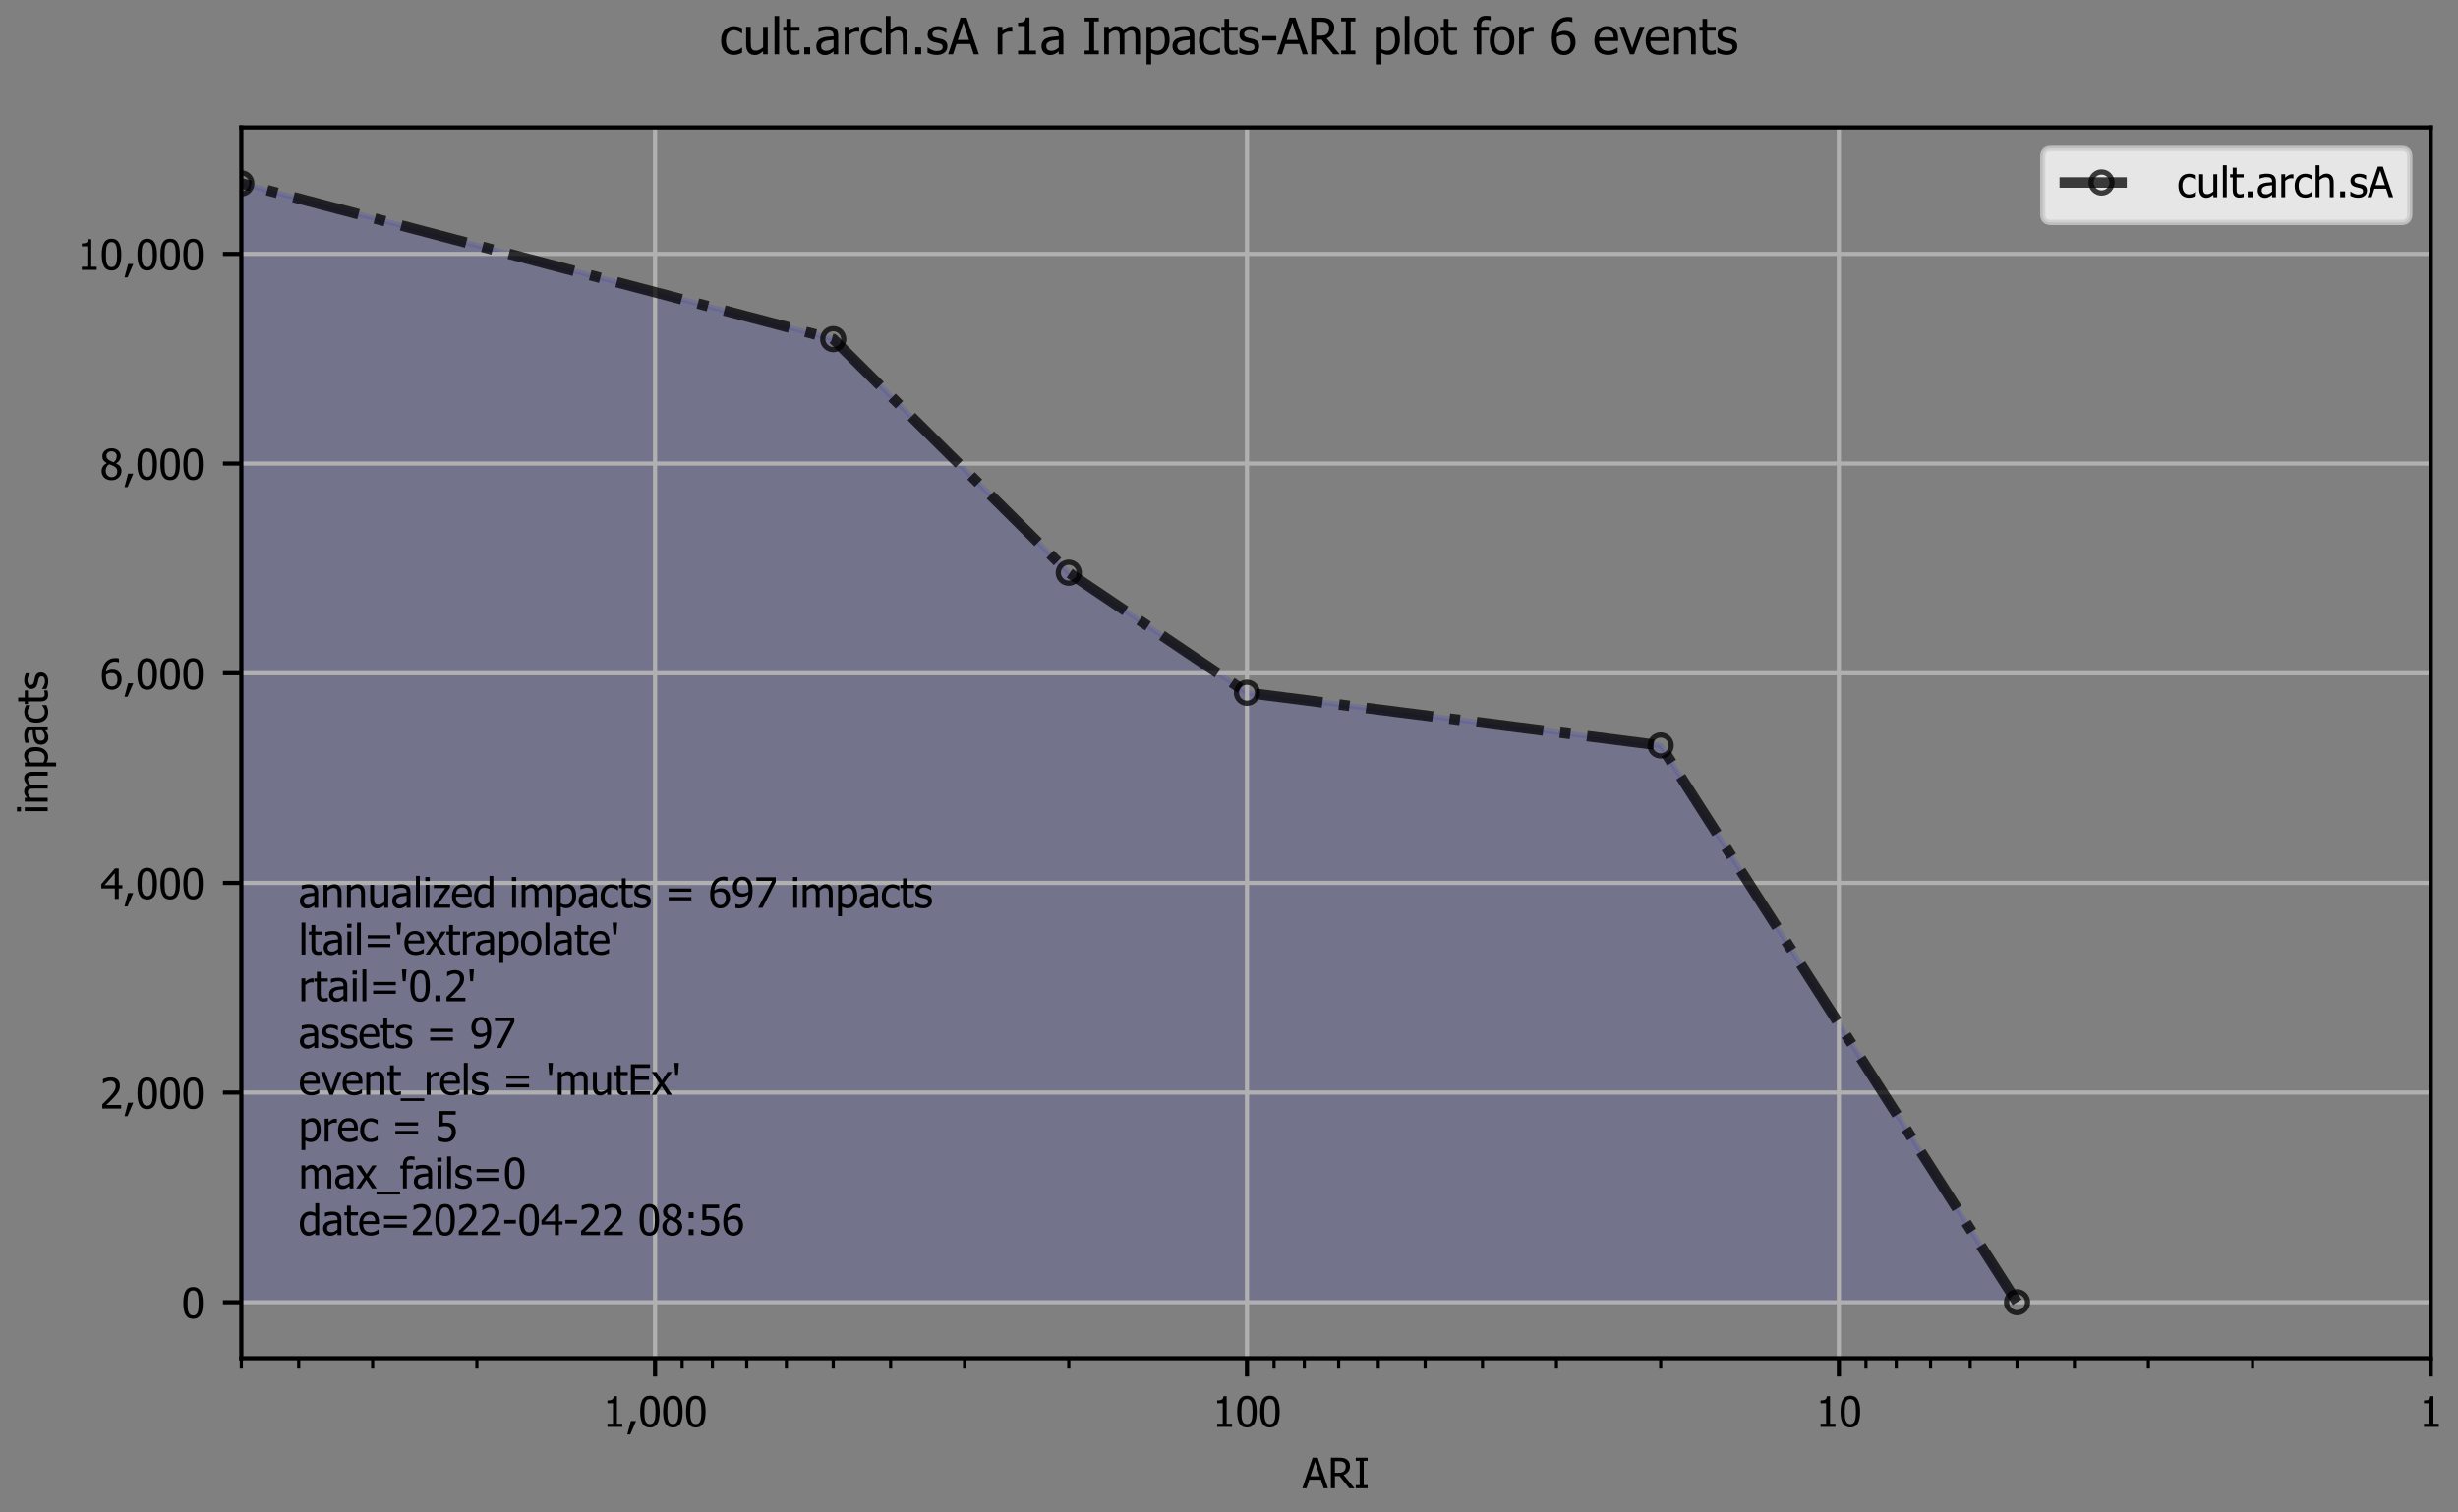 <?xml version="1.0" encoding="utf-8" standalone="no"?>
<!DOCTYPE svg PUBLIC "-//W3C//DTD SVG 1.1//EN"
  "http://www.w3.org/Graphics/SVG/1.1/DTD/svg11.dtd">
<!-- Created with matplotlib (https://matplotlib.org/) -->
<svg height="288pt" version="1.1" viewBox="0 0 468 288" width="468pt" xmlns="http://www.w3.org/2000/svg" xmlns:xlink="http://www.w3.org/1999/xlink">
 <rect x="0" y="0" width="468" height="288" fill="#808080" stroke="none"/>
 <defs>
  <style type="text/css">*{stroke-linecap:butt;stroke-linejoin:round;}</style>
 </defs>
 <g id="figure_1">
  <g id="patch_1">
   <path d="M 0 288 
L 468 288 
L 468 0 
L 0 0 
z
" style="fill:none;"/>
  </g>
  <g id="axes_1">
   <g id="patch_2">
    <path d="M 45.949 258.622 
L 462.816 258.622 
L 462.816 24.274 
L 45.949 24.274 
z
" style="fill:none;"/>
   </g>
   <g id="PolyCollection_1">
    <defs>
     <path d="M 384.043 -40.03 
L 384.043 -40.03 
L 316.192 -146.045 
L 237.42 -156.084 
L 203.494 -178.944 
L 158.647 -223.422 
L 45.949 -253.074 
L 45.949 -40.03 
L 45.949 -40.03 
L 158.647 -40.03 
L 203.494 -40.03 
L 237.42 -40.03 
L 316.192 -40.03 
L 384.043 -40.03 
z
" id="m32f7c884b6" style="stroke:#0000ff;stroke-opacity:0.1;"/>
    </defs>
    <g clip-path="url(#p273673c6bf)">
     <use style="fill:#0000ff;fill-opacity:0.1;stroke:#0000ff;stroke-opacity:0.1;" x="0" xlink:href="#m32f7c884b6" y="288"/>
    </g>
   </g>
   <g id="matplotlib.axis_1">
    <g id="xtick_1">
     <g id="line2d_1">
      <path clip-path="url(#p273673c6bf)" d="M 462.816 258.622 
L 462.816 24.274 
" style="fill:none;stroke:#b0b0b0;stroke-linecap:square;stroke-width:0.8;"/>
     </g>
     <g id="line2d_2">
      <defs>
       <path d="M 0 0 
L 0 3.5 
" id="m5a59bc2b51" style="stroke:#000000;stroke-width:0.8;"/>
      </defs>
      <g>
       <use style="stroke:#000000;stroke-width:0.8;" x="462.816" xlink:href="#m5a59bc2b51" y="258.622"/>
      </g>
     </g>
     <g id="text_1">
      <!-- 1 -->
      <g transform="translate(460.632 271.701)scale(0.08 -0.08)">
       <defs>
        <path d="M 46.484 0 
L 11.031 0 
L 11.031 7.422 
L 24.219 7.422 
L 24.219 56.156 
L 11.031 56.156 
L 11.031 62.797 
Q 18.5 62.797 22.047 64.922 
Q 25.594 67.047 26.031 72.953 
L 33.594 72.953 
L 33.594 7.422 
L 46.484 7.422 
z
" id="Tahoma-49"/>
       </defs>
       <use xlink:href="#Tahoma-49"/>
      </g>
     </g>
    </g>
    <g id="xtick_2">
     <g id="line2d_3">
      <path clip-path="url(#p273673c6bf)" d="M 350.118 258.622 
L 350.118 24.274 
" style="fill:none;stroke:#b0b0b0;stroke-linecap:square;stroke-width:0.8;"/>
     </g>
     <g id="line2d_4">
      <g>
       <use style="stroke:#000000;stroke-width:0.8;" x="350.118" xlink:href="#m5a59bc2b51" y="258.622"/>
      </g>
     </g>
     <g id="text_2">
      <!-- 10 -->
      <g transform="translate(345.75 271.701)scale(0.08 -0.08)">
       <defs>
        <path d="M 50.531 36.375 
Q 50.531 16.797 44.844 7.641 
Q 39.156 -1.516 27.297 -1.516 
Q 15.281 -1.516 9.656 7.812 
Q 4.047 17.141 4.047 36.281 
Q 4.047 55.953 9.734 65.062 
Q 15.438 74.172 27.297 74.172 
Q 39.312 74.172 44.922 64.75 
Q 50.531 55.328 50.531 36.375 
z
M 38.031 14.203 
Q 39.453 17.828 40.031 23.344 
Q 40.625 28.859 40.625 36.375 
Q 40.625 43.844 40.031 49.359 
Q 39.453 54.891 37.984 58.547 
Q 36.531 62.25 33.953 64.172 
Q 31.391 66.109 27.297 66.109 
Q 23.25 66.109 20.625 64.172 
Q 18.016 62.25 16.5 58.453 
Q 15.047 54.734 14.5 49.062 
Q 13.969 43.406 13.969 36.281 
Q 13.969 28.656 14.422 23.531 
Q 14.891 18.406 16.453 14.359 
Q 17.875 10.594 20.484 8.562 
Q 23.094 6.547 27.297 6.547 
Q 31.344 6.547 33.953 8.469 
Q 36.578 10.406 38.031 14.203 
z
" id="Tahoma-48"/>
       </defs>
       <use xlink:href="#Tahoma-49"/>
       <use x="54.59" xlink:href="#Tahoma-48"/>
      </g>
     </g>
    </g>
    <g id="xtick_3">
     <g id="line2d_5">
      <path clip-path="url(#p273673c6bf)" d="M 237.42 258.622 
L 237.42 24.274 
" style="fill:none;stroke:#b0b0b0;stroke-linecap:square;stroke-width:0.8;"/>
     </g>
     <g id="line2d_6">
      <g>
       <use style="stroke:#000000;stroke-width:0.8;" x="237.42" xlink:href="#m5a59bc2b51" y="258.622"/>
      </g>
     </g>
     <g id="text_3">
      <!-- 100 -->
      <g transform="translate(230.868 271.701)scale(0.08 -0.08)">
       <use xlink:href="#Tahoma-49"/>
       <use x="54.59" xlink:href="#Tahoma-48"/>
       <use x="109.18" xlink:href="#Tahoma-48"/>
      </g>
     </g>
    </g>
    <g id="xtick_4">
     <g id="line2d_7">
      <path clip-path="url(#p273673c6bf)" d="M 124.722 258.622 
L 124.722 24.274 
" style="fill:none;stroke:#b0b0b0;stroke-linecap:square;stroke-width:0.8;"/>
     </g>
     <g id="line2d_8">
      <g>
       <use style="stroke:#000000;stroke-width:0.8;" x="124.722" xlink:href="#m5a59bc2b51" y="258.622"/>
      </g>
     </g>
     <g id="text_4">
      <!-- 1,000 -->
      <g transform="translate(114.775 271.701)scale(0.08 -0.08)">
       <defs>
        <path d="M 24.422 13.922 
L 10.75 -18.062 
L 3.609 -18.062 
L 12.203 13.922 
z
" id="Tahoma-44"/>
       </defs>
       <use xlink:href="#Tahoma-49"/>
       <use x="54.59" xlink:href="#Tahoma-44"/>
       <use x="84.863" xlink:href="#Tahoma-48"/>
       <use x="139.453" xlink:href="#Tahoma-48"/>
       <use x="194.043" xlink:href="#Tahoma-48"/>
      </g>
     </g>
    </g>
    <g id="xtick_5">
     <g id="line2d_9">
      <defs>
       <path d="M 0 0 
L 0 2 
" id="mf636634e1e" style="stroke:#000000;stroke-width:0.6;"/>
      </defs>
      <g>
       <use style="stroke:#000000;stroke-width:0.6;" x="428.89" xlink:href="#mf636634e1e" y="258.622"/>
      </g>
     </g>
    </g>
    <g id="xtick_6">
     <g id="line2d_10">
      <g>
       <use style="stroke:#000000;stroke-width:0.6;" x="409.045" xlink:href="#mf636634e1e" y="258.622"/>
      </g>
     </g>
    </g>
    <g id="xtick_7">
     <g id="line2d_11">
      <g>
       <use style="stroke:#000000;stroke-width:0.6;" x="394.965" xlink:href="#mf636634e1e" y="258.622"/>
      </g>
     </g>
    </g>
    <g id="xtick_8">
     <g id="line2d_12">
      <g>
       <use style="stroke:#000000;stroke-width:0.6;" x="384.043" xlink:href="#mf636634e1e" y="258.622"/>
      </g>
     </g>
    </g>
    <g id="xtick_9">
     <g id="line2d_13">
      <g>
       <use style="stroke:#000000;stroke-width:0.6;" x="375.12" xlink:href="#mf636634e1e" y="258.622"/>
      </g>
     </g>
    </g>
    <g id="xtick_10">
     <g id="line2d_14">
      <g>
       <use style="stroke:#000000;stroke-width:0.6;" x="367.575" xlink:href="#mf636634e1e" y="258.622"/>
      </g>
     </g>
    </g>
    <g id="xtick_11">
     <g id="line2d_15">
      <g>
       <use style="stroke:#000000;stroke-width:0.6;" x="361.039" xlink:href="#mf636634e1e" y="258.622"/>
      </g>
     </g>
    </g>
    <g id="xtick_12">
     <g id="line2d_16">
      <g>
       <use style="stroke:#000000;stroke-width:0.6;" x="355.275" xlink:href="#mf636634e1e" y="258.622"/>
      </g>
     </g>
    </g>
    <g id="xtick_13">
     <g id="line2d_17">
      <g>
       <use style="stroke:#000000;stroke-width:0.6;" x="316.192" xlink:href="#mf636634e1e" y="258.622"/>
      </g>
     </g>
    </g>
    <g id="xtick_14">
     <g id="line2d_18">
      <g>
       <use style="stroke:#000000;stroke-width:0.6;" x="296.347" xlink:href="#mf636634e1e" y="258.622"/>
      </g>
     </g>
    </g>
    <g id="xtick_15">
     <g id="line2d_19">
      <g>
       <use style="stroke:#000000;stroke-width:0.6;" x="282.267" xlink:href="#mf636634e1e" y="258.622"/>
      </g>
     </g>
    </g>
    <g id="xtick_16">
     <g id="line2d_20">
      <g>
       <use style="stroke:#000000;stroke-width:0.6;" x="271.345" xlink:href="#mf636634e1e" y="258.622"/>
      </g>
     </g>
    </g>
    <g id="xtick_17">
     <g id="line2d_21">
      <g>
       <use style="stroke:#000000;stroke-width:0.6;" x="262.422" xlink:href="#mf636634e1e" y="258.622"/>
      </g>
     </g>
    </g>
    <g id="xtick_18">
     <g id="line2d_22">
      <g>
       <use style="stroke:#000000;stroke-width:0.6;" x="254.877" xlink:href="#mf636634e1e" y="258.622"/>
      </g>
     </g>
    </g>
    <g id="xtick_19">
     <g id="line2d_23">
      <g>
       <use style="stroke:#000000;stroke-width:0.6;" x="248.341" xlink:href="#mf636634e1e" y="258.622"/>
      </g>
     </g>
    </g>
    <g id="xtick_20">
     <g id="line2d_24">
      <g>
       <use style="stroke:#000000;stroke-width:0.6;" x="242.577" xlink:href="#mf636634e1e" y="258.622"/>
      </g>
     </g>
    </g>
    <g id="xtick_21">
     <g id="line2d_25">
      <g>
       <use style="stroke:#000000;stroke-width:0.6;" x="203.494" xlink:href="#mf636634e1e" y="258.622"/>
      </g>
     </g>
    </g>
    <g id="xtick_22">
     <g id="line2d_26">
      <g>
       <use style="stroke:#000000;stroke-width:0.6;" x="183.649" xlink:href="#mf636634e1e" y="258.622"/>
      </g>
     </g>
    </g>
    <g id="xtick_23">
     <g id="line2d_27">
      <g>
       <use style="stroke:#000000;stroke-width:0.6;" x="169.569" xlink:href="#mf636634e1e" y="258.622"/>
      </g>
     </g>
    </g>
    <g id="xtick_24">
     <g id="line2d_28">
      <g>
       <use style="stroke:#000000;stroke-width:0.6;" x="158.647" xlink:href="#mf636634e1e" y="258.622"/>
      </g>
     </g>
    </g>
    <g id="xtick_25">
     <g id="line2d_29">
      <g>
       <use style="stroke:#000000;stroke-width:0.6;" x="149.724" xlink:href="#mf636634e1e" y="258.622"/>
      </g>
     </g>
    </g>
    <g id="xtick_26">
     <g id="line2d_30">
      <g>
       <use style="stroke:#000000;stroke-width:0.6;" x="142.179" xlink:href="#mf636634e1e" y="258.622"/>
      </g>
     </g>
    </g>
    <g id="xtick_27">
     <g id="line2d_31">
      <g>
       <use style="stroke:#000000;stroke-width:0.6;" x="135.643" xlink:href="#mf636634e1e" y="258.622"/>
      </g>
     </g>
    </g>
    <g id="xtick_28">
     <g id="line2d_32">
      <g>
       <use style="stroke:#000000;stroke-width:0.6;" x="129.878" xlink:href="#mf636634e1e" y="258.622"/>
      </g>
     </g>
    </g>
    <g id="xtick_29">
     <g id="line2d_33">
      <g>
       <use style="stroke:#000000;stroke-width:0.6;" x="90.796" xlink:href="#mf636634e1e" y="258.622"/>
      </g>
     </g>
    </g>
    <g id="xtick_30">
     <g id="line2d_34">
      <g>
       <use style="stroke:#000000;stroke-width:0.6;" x="70.951" xlink:href="#mf636634e1e" y="258.622"/>
      </g>
     </g>
    </g>
    <g id="xtick_31">
     <g id="line2d_35">
      <g>
       <use style="stroke:#000000;stroke-width:0.6;" x="56.871" xlink:href="#mf636634e1e" y="258.622"/>
      </g>
     </g>
    </g>
    <g id="xtick_32">
     <g id="line2d_36">
      <g>
       <use style="stroke:#000000;stroke-width:0.6;" x="45.949" xlink:href="#mf636634e1e" y="258.622"/>
      </g>
     </g>
    </g>
    <g id="text_5">
     <!-- ARI -->
     <g transform="translate(248.009 283.39)scale(0.08 -0.08)">
      <defs>
       <path d="M -0.484 0 
L 24.031 72.703 
L 35.938 72.703 
L 60.453 0 
L 50.25 0 
L 43.656 20.312 
L 15.875 20.312 
L 9.281 0 
z
M 40.969 28.562 
L 29.734 62.844 
L 18.562 28.562 
z
" id="Tahoma-65"/>
       <path d="M 63.672 0 
L 51.125 0 
L 28.078 28.906 
L 17.047 28.906 
L 17.047 0 
L 7.375 0 
L 7.375 72.703 
L 26.125 72.703 
Q 32.375 72.703 36.594 72.016 
Q 40.828 71.344 44.625 68.844 
Q 48.438 66.406 50.656 62.547 
Q 52.875 58.688 52.875 52.984 
Q 52.875 44.969 48.828 39.594 
Q 44.781 34.234 37.797 31.641 
z
M 42.781 52.25 
Q 42.781 55.422 41.656 57.891 
Q 40.531 60.359 38.188 61.922 
Q 36.141 63.281 33.406 63.844 
Q 30.672 64.406 26.609 64.406 
L 17.047 64.406 
L 17.047 36.969 
L 25.531 36.969 
Q 29.688 36.969 33 37.688 
Q 36.328 38.422 38.672 40.719 
Q 40.766 42.781 41.766 45.609 
Q 42.781 48.438 42.781 52.25 
z
" id="Tahoma-82"/>
       <path d="M 32.766 0 
L 4.547 0 
L 4.547 7.422 
L 13.812 7.422 
L 13.812 65.281 
L 4.547 65.281 
L 4.547 72.703 
L 32.766 72.703 
L 32.766 65.281 
L 23.484 65.281 
L 23.484 7.422 
L 32.766 7.422 
z
" id="Tahoma-73"/>
      </defs>
      <use xlink:href="#Tahoma-65"/>
      <use x="59.961" xlink:href="#Tahoma-82"/>
      <use x="122.021" xlink:href="#Tahoma-73"/>
     </g>
    </g>
   </g>
   <g id="matplotlib.axis_2">
    <g id="ytick_1">
     <g id="line2d_37">
      <path clip-path="url(#p273673c6bf)" d="M 45.949 247.97 
L 462.816 247.97 
" style="fill:none;stroke:#b0b0b0;stroke-linecap:square;stroke-width:0.8;"/>
     </g>
     <g id="line2d_38">
      <defs>
       <path d="M 0 0 
L -3.5 0 
" id="m35751414ac" style="stroke:#000000;stroke-width:0.8;"/>
      </defs>
      <g>
       <use style="stroke:#000000;stroke-width:0.8;" x="45.949" xlink:href="#m35751414ac" y="247.97"/>
      </g>
     </g>
     <g id="text_6">
      <!-- 0 -->
      <g transform="translate(34.581 251.009)scale(0.08 -0.08)">
       <use xlink:href="#Tahoma-48"/>
      </g>
     </g>
    </g>
    <g id="ytick_2">
     <g id="line2d_39">
      <path clip-path="url(#p273673c6bf)" d="M 45.949 208.046 
L 462.816 208.046 
" style="fill:none;stroke:#b0b0b0;stroke-linecap:square;stroke-width:0.8;"/>
     </g>
     <g id="line2d_40">
      <g>
       <use style="stroke:#000000;stroke-width:0.8;" x="45.949" xlink:href="#m35751414ac" y="208.046"/>
      </g>
     </g>
     <g id="text_7">
      <!-- 2,000 -->
      <g transform="translate(19.056 211.085)scale(0.08 -0.08)">
       <defs>
        <path d="M 50.203 0 
L 5.328 0 
L 5.328 10.203 
Q 10.156 14.797 14.453 18.984 
Q 18.75 23.188 22.859 27.734 
Q 31.156 36.859 34.172 42.359 
Q 37.203 47.859 37.203 53.719 
Q 37.203 56.734 36.25 59.031 
Q 35.297 61.328 33.641 62.844 
Q 31.938 64.312 29.688 65.031 
Q 27.438 65.766 24.75 65.766 
Q 22.172 65.766 19.5 65.109 
Q 16.844 64.453 14.406 63.484 
Q 12.359 62.641 10.453 61.469 
Q 8.547 60.297 7.375 59.469 
L 6.844 59.469 
L 6.844 69.828 
Q 9.859 71.344 15.25 72.781 
Q 20.656 74.219 25.484 74.219 
Q 35.641 74.219 41.406 68.812 
Q 47.172 63.422 47.172 54.203 
Q 47.172 49.953 46.172 46.328 
Q 45.172 42.719 43.406 39.656 
Q 41.609 36.469 39.062 33.344 
Q 36.531 30.219 33.688 27.203 
Q 29.109 22.219 23.469 16.844 
Q 17.828 11.469 14.453 8.344 
L 50.203 8.344 
z
" id="Tahoma-50"/>
       </defs>
       <use xlink:href="#Tahoma-50"/>
       <use x="54.59" xlink:href="#Tahoma-44"/>
       <use x="84.863" xlink:href="#Tahoma-48"/>
       <use x="139.453" xlink:href="#Tahoma-48"/>
       <use x="194.043" xlink:href="#Tahoma-48"/>
      </g>
     </g>
    </g>
    <g id="ytick_3">
     <g id="line2d_41">
      <path clip-path="url(#p273673c6bf)" d="M 45.949 168.121 
L 462.816 168.121 
" style="fill:none;stroke:#b0b0b0;stroke-linecap:square;stroke-width:0.8;"/>
     </g>
     <g id="line2d_42">
      <g>
       <use style="stroke:#000000;stroke-width:0.8;" x="45.949" xlink:href="#m35751414ac" y="168.121"/>
      </g>
     </g>
     <g id="text_8">
      <!-- 4,000 -->
      <g transform="translate(19.136 171.161)scale(0.08 -0.08)">
       <defs>
        <path d="M 52.094 25 
L 43.453 25 
L 43.453 0 
L 34.078 0 
L 34.078 25 
L 1.953 25 
L 1.953 35.25 
L 34.469 72.703 
L 43.453 72.703 
L 43.453 32.812 
L 52.094 32.812 
z
M 34.078 32.812 
L 34.078 61.234 
L 9.578 32.812 
z
" id="Tahoma-52"/>
       </defs>
       <use xlink:href="#Tahoma-52"/>
       <use x="53.59" xlink:href="#Tahoma-44"/>
       <use x="83.863" xlink:href="#Tahoma-48"/>
       <use x="138.453" xlink:href="#Tahoma-48"/>
       <use x="193.043" xlink:href="#Tahoma-48"/>
      </g>
     </g>
    </g>
    <g id="ytick_4">
     <g id="line2d_43">
      <path clip-path="url(#p273673c6bf)" d="M 45.949 128.197 
L 462.816 128.197 
" style="fill:none;stroke:#b0b0b0;stroke-linecap:square;stroke-width:0.8;"/>
     </g>
     <g id="line2d_44">
      <g>
       <use style="stroke:#000000;stroke-width:0.8;" x="45.949" xlink:href="#m35751414ac" y="128.197"/>
      </g>
     </g>
     <g id="text_9">
      <!-- 6,000 -->
      <g transform="translate(19.056 131.236)scale(0.08 -0.08)">
       <defs>
        <path d="M 51.312 23.578 
Q 51.312 17.969 49.453 13.234 
Q 47.609 8.5 44.484 5.328 
Q 41.219 1.953 37.156 0.219 
Q 33.109 -1.516 28.219 -1.516 
Q 23.297 -1.516 19.266 0.141 
Q 15.234 1.812 12.156 5.078 
Q 8.406 9.031 6.281 15.641 
Q 4.156 22.266 4.156 31.938 
Q 4.156 41.406 6.109 49.047 
Q 8.062 56.688 12.109 62.359 
Q 16.062 67.875 22.312 70.969 
Q 28.562 74.078 36.766 74.078 
Q 39.203 74.078 41.297 73.828 
Q 43.406 73.578 45.016 73.047 
L 45.016 63.719 
L 44.578 63.719 
Q 43.266 64.453 40.766 65.062 
Q 38.281 65.672 35.453 65.672 
Q 26.375 65.672 20.781 59.547 
Q 15.188 53.422 14.156 41.359 
Q 17.625 43.797 21.281 45.109 
Q 24.953 46.438 29.297 46.438 
Q 33.547 46.438 36.734 45.578 
Q 39.938 44.734 43.406 42.141 
Q 47.406 39.109 49.359 34.469 
Q 51.312 29.828 51.312 23.578 
z
M 41.406 23.188 
Q 41.406 27.688 40.234 30.703 
Q 39.062 33.734 36.422 35.891 
Q 34.516 37.453 32.094 37.938 
Q 29.688 38.422 27.156 38.422 
Q 23.734 38.422 20.5 37.391 
Q 17.281 36.375 14.156 34.422 
Q 14.062 33.344 14.016 32.344 
Q 13.969 31.344 13.969 29.828 
Q 13.969 22.266 15.453 17.625 
Q 16.938 12.984 19.141 10.594 
Q 21.234 8.297 23.453 7.375 
Q 25.688 6.453 28.266 6.453 
Q 34.125 6.453 37.766 10.641 
Q 41.406 14.844 41.406 23.188 
z
" id="Tahoma-54"/>
       </defs>
       <use xlink:href="#Tahoma-54"/>
       <use x="54.59" xlink:href="#Tahoma-44"/>
       <use x="84.863" xlink:href="#Tahoma-48"/>
       <use x="139.453" xlink:href="#Tahoma-48"/>
       <use x="194.043" xlink:href="#Tahoma-48"/>
      </g>
     </g>
    </g>
    <g id="ytick_5">
     <g id="line2d_45">
      <path clip-path="url(#p273673c6bf)" d="M 45.949 88.272 
L 462.816 88.272 
" style="fill:none;stroke:#b0b0b0;stroke-linecap:square;stroke-width:0.8;"/>
     </g>
     <g id="line2d_46">
      <g>
       <use style="stroke:#000000;stroke-width:0.8;" x="45.949" xlink:href="#m35751414ac" y="88.272"/>
      </g>
     </g>
     <g id="text_10">
      <!-- 8,000 -->
      <g transform="translate(19.056 91.312)scale(0.08 -0.08)">
       <defs>
        <path d="M 39.594 55.766 
Q 39.594 60.641 36.328 63.906 
Q 33.062 67.188 27.25 67.188 
Q 21.922 67.188 18.531 64.25 
Q 15.141 61.328 15.141 56.344 
Q 15.141 52.734 16.875 50.234 
Q 18.609 47.75 22.078 45.75 
Q 23.578 44.922 26.672 43.453 
Q 29.781 42 32.328 41.156 
Q 36.578 44.438 38.078 47.875 
Q 39.594 51.312 39.594 55.766 
z
M 40.969 19.344 
Q 40.969 23.828 39.203 26.469 
Q 37.453 29.109 32.422 31.844 
Q 30.766 32.766 28 33.828 
Q 25.25 34.906 21.781 36.375 
Q 17.719 33.688 15.562 29.75 
Q 13.422 25.828 13.422 20.797 
Q 13.422 14.203 17.406 9.906 
Q 21.391 5.609 27.391 5.609 
Q 33.547 5.609 37.25 9.297 
Q 40.969 12.984 40.969 19.344 
z
M 27.297 -1.656 
Q 21.875 -1.656 17.422 -0.047 
Q 12.984 1.562 9.859 4.594 
Q 6.781 7.516 5.188 11.547 
Q 3.609 15.578 3.609 20.062 
Q 3.609 25.984 6.75 30.938 
Q 9.906 35.891 15.922 38.812 
L 15.922 39.109 
Q 10.547 42.234 7.953 45.938 
Q 5.375 49.656 5.375 55.219 
Q 5.375 63.422 11.578 68.891 
Q 17.781 74.359 27.297 74.359 
Q 37.203 74.359 43.188 69.156 
Q 49.172 63.969 49.172 55.859 
Q 49.172 50.984 46.312 46.188 
Q 43.453 41.406 38.094 38.719 
L 38.094 38.422 
Q 44.438 35.453 47.703 31.203 
Q 50.984 26.953 50.984 20.266 
Q 50.984 10.938 44.219 4.641 
Q 37.453 -1.656 27.297 -1.656 
z
" id="Tahoma-56"/>
       </defs>
       <use xlink:href="#Tahoma-56"/>
       <use x="54.59" xlink:href="#Tahoma-44"/>
       <use x="84.863" xlink:href="#Tahoma-48"/>
       <use x="139.453" xlink:href="#Tahoma-48"/>
       <use x="194.043" xlink:href="#Tahoma-48"/>
      </g>
     </g>
    </g>
    <g id="ytick_6">
     <g id="line2d_47">
      <path clip-path="url(#p273673c6bf)" d="M 45.949 48.348 
L 462.816 48.348 
" style="fill:none;stroke:#b0b0b0;stroke-linecap:square;stroke-width:0.8;"/>
     </g>
     <g id="line2d_48">
      <g>
       <use style="stroke:#000000;stroke-width:0.8;" x="45.949" xlink:href="#m35751414ac" y="48.348"/>
      </g>
     </g>
     <g id="text_11">
      <!-- 10,000 -->
      <g transform="translate(14.689 51.387)scale(0.08 -0.08)">
       <use xlink:href="#Tahoma-49"/>
       <use x="54.59" xlink:href="#Tahoma-48"/>
       <use x="109.18" xlink:href="#Tahoma-44"/>
       <use x="139.453" xlink:href="#Tahoma-48"/>
       <use x="194.043" xlink:href="#Tahoma-48"/>
       <use x="248.633" xlink:href="#Tahoma-48"/>
      </g>
     </g>
    </g>
    <g id="text_12">
     <!-- impacts -->
     <g transform="translate(9.079 155.001)rotate(-90)scale(0.08 -0.08)">
      <defs>
       <path d="M 16.016 0 
L 6.844 0 
L 6.844 54.547 
L 16.016 54.547 
z
M 16.656 63.672 
L 6.203 63.672 
L 6.203 73.188 
L 16.656 73.188 
z
" id="Tahoma-105"/>
       <path d="M 68.562 0 
L 68.562 31.547 
Q 68.562 35.297 68.266 38.5 
Q 67.969 41.703 67.047 43.5 
Q 66.062 45.453 64.25 46.375 
Q 62.453 47.312 59.375 47.312 
Q 56.547 47.312 53.297 45.578 
Q 50.047 43.844 46.578 40.578 
Q 46.625 39.75 46.703 38.594 
Q 46.781 37.453 46.781 35.891 
L 46.781 0 
L 37.594 0 
L 37.594 31.547 
Q 37.594 35.297 37.297 38.5 
Q 37.016 41.703 36.078 43.5 
Q 35.109 45.453 33.297 46.375 
Q 31.5 47.312 28.422 47.312 
Q 25.438 47.312 22.156 45.453 
Q 18.891 43.609 15.828 40.719 
L 15.828 0 
L 6.641 0 
L 6.641 54.547 
L 15.828 54.547 
L 15.828 48.484 
Q 19.438 52.094 22.969 54.078 
Q 26.516 56.062 30.766 56.062 
Q 35.594 56.062 39.328 53.859 
Q 43.062 51.656 45.016 46.625 
Q 49.172 51.266 53.125 53.656 
Q 57.078 56.062 61.719 56.062 
Q 65.234 56.062 68.109 54.953 
Q 71 53.859 73.141 51.422 
Q 75.344 48.922 76.531 45.203 
Q 77.734 41.5 77.734 35.891 
L 77.734 0 
z
" id="Tahoma-109"/>
       <path d="M 52.391 28.719 
Q 52.391 15.094 45.875 7 
Q 39.359 -1.078 29.391 -1.078 
Q 25.344 -1.078 22.219 -0.141 
Q 19.094 0.781 15.828 2.734 
L 15.828 -20.125 
L 6.641 -20.125 
L 6.641 54.547 
L 15.828 54.547 
L 15.828 48.828 
Q 19.234 51.906 23.406 53.984 
Q 27.594 56.062 32.516 56.062 
Q 41.891 56.062 47.141 48.641 
Q 52.391 41.219 52.391 28.719 
z
M 42.922 27.688 
Q 42.922 37.016 39.938 42.156 
Q 36.969 47.312 30.281 47.312 
Q 26.375 47.312 22.734 45.578 
Q 19.094 43.844 15.828 41.109 
L 15.828 10.203 
Q 19.438 8.453 22 7.812 
Q 24.562 7.172 27.875 7.172 
Q 35.016 7.172 38.969 12.391 
Q 42.922 17.625 42.922 27.688 
z
" id="Tahoma-112"/>
       <path d="M 37.109 13.422 
L 37.109 28.562 
Q 33.844 28.266 28.828 27.75 
Q 23.828 27.25 20.75 26.312 
Q 17.094 25.203 14.703 22.875 
Q 12.312 20.562 12.312 16.406 
Q 12.312 11.719 14.938 9.328 
Q 17.578 6.938 22.656 6.938 
Q 27 6.938 30.516 8.812 
Q 34.031 10.688 37.109 13.422 
z
M 37.109 5.812 
Q 35.984 4.984 34.109 3.484 
Q 32.234 2 30.469 1.125 
Q 28.031 -0.141 25.75 -0.828 
Q 23.484 -1.516 19.391 -1.516 
Q 16.016 -1.516 12.984 -0.234 
Q 9.969 1.031 7.672 3.328 
Q 5.469 5.562 4.141 8.859 
Q 2.828 12.156 2.828 15.828 
Q 2.828 21.484 5.219 25.453 
Q 7.625 29.438 12.797 31.781 
Q 17.391 33.891 23.641 34.688 
Q 29.891 35.5 37.109 35.891 
L 37.109 37.641 
Q 37.109 40.875 36.125 42.844 
Q 35.156 44.828 33.406 45.906 
Q 31.641 47.016 29.094 47.375 
Q 26.562 47.75 23.875 47.75 
Q 20.703 47.75 16.406 46.797 
Q 12.109 45.844 7.812 44.047 
L 7.281 44.047 
L 7.281 53.375 
Q 9.812 54.109 14.547 54.984 
Q 19.281 55.859 23.922 55.859 
Q 29.547 55.859 33.391 54.984 
Q 37.25 54.109 40.328 51.812 
Q 43.312 49.562 44.766 46 
Q 46.234 42.438 46.234 37.312 
L 46.234 0 
L 37.109 0 
z
" id="Tahoma-97"/>
       <path d="M 28.328 -1.219 
Q 22.703 -1.219 18.016 0.516 
Q 13.328 2.25 9.969 5.766 
Q 6.594 9.281 4.734 14.625 
Q 2.875 19.969 2.875 27.203 
Q 2.875 34.375 4.797 39.594 
Q 6.734 44.828 9.969 48.391 
Q 13.188 51.953 17.984 53.875 
Q 22.797 55.812 28.328 55.812 
Q 32.812 55.812 36.984 54.531 
Q 41.156 53.266 44.438 51.609 
L 44.438 41.312 
L 43.891 41.312 
Q 42.922 42.141 41.375 43.203 
Q 39.844 44.281 37.641 45.406 
Q 35.75 46.391 33.156 47.125 
Q 30.562 47.859 28.172 47.859 
Q 21.047 47.859 16.719 42.453 
Q 12.406 37.062 12.406 27.203 
Q 12.406 17.531 16.578 12.125 
Q 20.75 6.734 28.172 6.734 
Q 32.672 6.734 36.719 8.594 
Q 40.766 10.453 43.891 13.375 
L 44.438 13.375 
L 44.438 3.078 
Q 43.062 2.438 41.016 1.531 
Q 38.969 0.641 37.312 0.203 
Q 34.969 -0.484 33.109 -0.844 
Q 31.25 -1.219 28.328 -1.219 
z
" id="Tahoma-99"/>
       <path d="M 23.141 -1.078 
Q 15.625 -1.078 11.422 3.188 
Q 7.234 7.469 7.234 16.703 
L 7.234 46.922 
L 1.031 46.922 
L 1.031 54.547 
L 7.234 54.547 
L 7.234 70.219 
L 16.406 70.219 
L 16.406 54.547 
L 33.297 54.547 
L 33.297 46.922 
L 16.406 46.922 
L 16.406 21 
Q 16.406 16.844 16.547 14.594 
Q 16.703 12.359 17.672 10.406 
Q 18.5 8.688 20.359 7.828 
Q 22.219 6.984 25.391 6.984 
Q 27.641 6.984 29.734 7.641 
Q 31.844 8.297 32.766 8.734 
L 33.297 8.734 
L 33.297 0.484 
Q 30.719 -0.25 28.047 -0.656 
Q 25.391 -1.078 23.141 -1.078 
z
" id="Tahoma-116"/>
       <path d="M 21.391 -1.312 
Q 15.922 -1.312 11.156 0.141 
Q 6.391 1.609 3.266 3.266 
L 3.266 13.578 
L 3.766 13.578 
Q 4.938 12.641 6.516 11.516 
Q 8.109 10.406 10.75 9.188 
Q 13.094 8.109 15.891 7.281 
Q 18.703 6.453 21.734 6.453 
Q 23.922 6.453 26.406 6.953 
Q 28.906 7.469 30.125 8.25 
Q 31.844 9.375 32.594 10.641 
Q 33.344 11.922 33.344 14.453 
Q 33.344 17.719 31.562 19.375 
Q 29.781 21.047 25.25 22.172 
Q 23.484 22.609 20.656 23.188 
Q 17.828 23.781 15.438 24.469 
Q 9.188 26.266 6.344 30.047 
Q 3.516 33.844 3.516 39.203 
Q 3.516 46.578 9.078 51.219 
Q 14.656 55.859 23.875 55.859 
Q 28.422 55.859 33 54.734 
Q 37.594 53.609 40.719 51.906 
L 40.719 42.094 
L 40.234 42.094 
Q 36.719 44.875 32.391 46.484 
Q 28.078 48.094 23.688 48.094 
Q 19.141 48.094 16.016 46.188 
Q 12.891 44.281 12.891 40.438 
Q 12.891 37.016 14.75 35.328 
Q 16.609 33.641 20.703 32.562 
Q 22.75 32.031 25.266 31.516 
Q 27.781 31 30.562 30.328 
Q 36.625 28.812 39.672 25.297 
Q 42.719 21.781 42.719 15.719 
Q 42.719 12.203 41.328 9.047 
Q 39.938 5.906 37.25 3.656 
Q 34.328 1.219 30.641 -0.047 
Q 26.953 -1.312 21.391 -1.312 
z
" id="Tahoma-115"/>
      </defs>
      <use xlink:href="#Tahoma-105"/>
      <use x="22.852" xlink:href="#Tahoma-109"/>
      <use x="106.836" xlink:href="#Tahoma-112"/>
      <use x="162.109" xlink:href="#Tahoma-97"/>
      <use x="214.6" xlink:href="#Tahoma-99"/>
      <use x="260.742" xlink:href="#Tahoma-116"/>
      <use x="294.189" xlink:href="#Tahoma-115"/>
     </g>
    </g>
   </g>
   <g id="line2d_49">
    <path clip-path="url(#p273673c6bf)" d="M 384.043 247.97 
L 316.192 141.955 
L 237.42 131.916 
L 203.494 109.056 
L 158.647 64.578 
L 45.949 34.926 
" style="fill:none;stroke:#000000;stroke-dasharray:12.8,3.2,2,3.2;stroke-dashoffset:0;stroke-opacity:0.75;stroke-width:2;"/>
    <defs>
     <path d="M 0 2 
C 0.53 2 1.039 1.789 1.414 1.414 
C 1.789 1.039 2 0.53 2 0 
C 2 -0.53 1.789 -1.039 1.414 -1.414 
C 1.039 -1.789 0.53 -2 0 -2 
C -0.53 -2 -1.039 -1.789 -1.414 -1.414 
C -1.789 -1.039 -2 -0.53 -2 0 
C -2 0.53 -1.789 1.039 -1.414 1.414 
C -1.039 1.789 -0.53 2 0 2 
z
" id="m8a182f84af" style="stroke:#000000;stroke-opacity:0.75;"/>
    </defs>
    <g clip-path="url(#p273673c6bf)">
     <use style="fill-opacity:0;stroke:#000000;stroke-opacity:0.75;" x="384.043" xlink:href="#m8a182f84af" y="247.97"/>
     <use style="fill-opacity:0;stroke:#000000;stroke-opacity:0.75;" x="316.192" xlink:href="#m8a182f84af" y="141.955"/>
     <use style="fill-opacity:0;stroke:#000000;stroke-opacity:0.75;" x="237.42" xlink:href="#m8a182f84af" y="131.916"/>
     <use style="fill-opacity:0;stroke:#000000;stroke-opacity:0.75;" x="203.494" xlink:href="#m8a182f84af" y="109.056"/>
     <use style="fill-opacity:0;stroke:#000000;stroke-opacity:0.75;" x="158.647" xlink:href="#m8a182f84af" y="64.578"/>
     <use style="fill-opacity:0;stroke:#000000;stroke-opacity:0.75;" x="45.949" xlink:href="#m8a182f84af" y="34.926"/>
    </g>
   </g>
   <g id="patch_3">
    <path d="M 45.949 258.622 
L 45.949 24.274 
" style="fill:none;stroke:#000000;stroke-linecap:square;stroke-linejoin:miter;stroke-width:0.8;"/>
   </g>
   <g id="patch_4">
    <path d="M 462.816 258.622 
L 462.816 24.274 
" style="fill:none;stroke:#000000;stroke-linecap:square;stroke-linejoin:miter;stroke-width:0.8;"/>
   </g>
   <g id="patch_5">
    <path d="M 45.949 258.622 
L 462.816 258.622 
" style="fill:none;stroke:#000000;stroke-linecap:square;stroke-linejoin:miter;stroke-width:0.8;"/>
   </g>
   <g id="patch_6">
    <path d="M 45.949 24.274 
L 462.816 24.274 
" style="fill:none;stroke:#000000;stroke-linecap:square;stroke-linejoin:miter;stroke-width:0.8;"/>
   </g>
   <g id="text_13">
    <!-- annualized impacts = 697 impacts  -->
    <g transform="translate(56.868 172.856)scale(0.08 -0.08)">
     <defs>
      <path d="M 49.516 0 
L 40.328 0 
L 40.328 31.062 
Q 40.328 34.812 39.953 38.062 
Q 39.594 41.312 38.578 43.266 
Q 37.453 45.312 35.453 46.312 
Q 33.453 47.312 29.984 47.312 
Q 26.562 47.312 22.922 45.484 
Q 19.281 43.656 15.828 40.719 
L 15.828 0 
L 6.641 0 
L 6.641 54.547 
L 15.828 54.547 
L 15.828 48.484 
Q 19.922 52.156 23.922 54.109 
Q 27.938 56.062 32.375 56.062 
Q 40.438 56.062 44.969 50.75 
Q 49.516 45.453 49.516 35.406 
z
" id="Tahoma-110"/>
      <path d="M 49.125 0 
L 39.938 0 
L 39.938 6.062 
Q 35.688 2.344 31.875 0.406 
Q 28.078 -1.516 23.391 -1.516 
Q 19.828 -1.516 16.672 -0.344 
Q 13.531 0.828 11.188 3.375 
Q 8.844 5.906 7.547 9.766 
Q 6.25 13.625 6.25 19.141 
L 6.25 54.547 
L 15.438 54.547 
L 15.438 23.484 
Q 15.438 19.141 15.75 16.281 
Q 16.062 13.422 17.188 11.281 
Q 18.312 9.188 20.234 8.203 
Q 22.172 7.234 25.781 7.234 
Q 29.156 7.234 32.953 9.125 
Q 36.766 11.031 39.938 13.812 
L 39.938 54.547 
L 49.125 54.547 
z
" id="Tahoma-117"/>
      <path d="M 16.016 0 
L 6.844 0 
L 6.844 75.984 
L 16.016 75.984 
z
" id="Tahoma-108"/>
      <path d="M 42.484 0 
L 2.391 0 
L 2.391 6.781 
L 30.906 46.969 
L 3.562 46.969 
L 3.562 54.547 
L 41.938 54.547 
L 41.938 48 
L 13.281 7.672 
L 42.484 7.672 
z
" id="Tahoma-122"/>
      <path d="M 30.328 -1.266 
Q 17.281 -1.266 10.078 6.078 
Q 2.875 13.422 2.875 26.953 
Q 2.875 40.281 9.859 48.172 
Q 16.844 56.062 28.125 56.062 
Q 33.203 56.062 37.109 54.594 
Q 41.016 53.125 43.953 50 
Q 46.875 46.875 48.438 42.359 
Q 50 37.844 50 31.297 
L 50 26.312 
L 12.203 26.312 
Q 12.203 16.797 16.984 11.766 
Q 21.781 6.734 30.219 6.734 
Q 33.25 6.734 36.156 7.422 
Q 39.062 8.109 41.406 9.188 
Q 43.891 10.297 45.594 11.344 
Q 47.312 12.406 48.438 13.328 
L 48.969 13.328 
L 48.969 3.328 
Q 47.359 2.688 44.969 1.734 
Q 42.578 0.781 40.672 0.25 
Q 37.984 -0.484 35.812 -0.875 
Q 33.641 -1.266 30.328 -1.266 
z
M 41.062 33.344 
Q 40.969 37.062 40.188 39.75 
Q 39.406 42.438 37.938 44.281 
Q 36.328 46.344 33.812 47.406 
Q 31.297 48.484 27.594 48.484 
Q 23.922 48.484 21.359 47.391 
Q 18.797 46.297 16.703 44.188 
Q 14.656 42.047 13.578 39.422 
Q 12.5 36.812 12.203 33.344 
z
" id="Tahoma-101"/>
      <path d="M 48.641 0 
L 39.453 0 
L 39.453 5.562 
Q 37.312 3.766 35.75 2.594 
Q 34.188 1.422 32.078 0.438 
Q 30.125 -0.484 28.016 -1 
Q 25.922 -1.516 23.141 -1.516 
Q 18.703 -1.516 14.922 0.344 
Q 11.141 2.203 8.5 5.766 
Q 5.812 9.375 4.344 14.672 
Q 2.875 19.969 2.875 26.859 
Q 2.875 34.031 4.734 39.281 
Q 6.594 44.531 9.859 48.438 
Q 12.844 52 17.062 54.031 
Q 21.297 56.062 25.922 56.062 
Q 30.031 56.062 33.047 55.156 
Q 36.078 54.25 39.453 52.344 
L 39.453 75.984 
L 48.641 75.984 
z
M 39.453 13.281 
L 39.453 44.734 
Q 36.031 46.391 33.312 47.016 
Q 30.609 47.656 27.438 47.656 
Q 20.359 47.656 16.359 42.359 
Q 12.359 37.062 12.359 27.047 
Q 12.359 17.438 15.422 12.328 
Q 18.5 7.234 25.297 7.234 
Q 28.906 7.234 32.562 8.859 
Q 36.234 10.5 39.453 13.281 
z
" id="Tahoma-100"/>
      <path id="Tahoma-32"/>
      <path d="M 63.375 38.188 
L 9.375 38.188 
L 9.375 46 
L 63.375 46 
z
M 63.375 17.672 
L 9.375 17.672 
L 9.375 25.484 
L 63.375 25.484 
z
" id="Tahoma-61"/>
      <path d="M 40.625 42.828 
Q 40.625 50.25 39.25 54.906 
Q 37.891 59.578 35.5 62.109 
Q 33.344 64.453 31.141 65.328 
Q 28.953 66.219 26.312 66.219 
Q 20.312 66.219 16.75 61.922 
Q 13.188 57.625 13.188 49.469 
Q 13.188 44.875 14.359 41.891 
Q 15.531 38.922 18.172 36.766 
Q 20.016 35.25 22.359 34.734 
Q 24.703 34.234 27.391 34.234 
Q 30.516 34.234 34.125 35.328 
Q 37.75 36.422 40.438 38.234 
Q 40.484 38.969 40.547 40.156 
Q 40.625 41.359 40.625 42.828 
z
M 3.266 49.078 
Q 3.266 54.688 5.094 59.328 
Q 6.938 63.969 10.109 67.328 
Q 13.141 70.562 17.5 72.359 
Q 21.875 74.172 26.375 74.172 
Q 31.391 74.172 35.469 72.484 
Q 39.547 70.797 42.531 67.625 
Q 46.297 63.625 48.359 57.125 
Q 50.438 50.641 50.438 40.719 
Q 50.438 31.688 48.406 23.609 
Q 46.391 15.531 42.438 10.203 
Q 38.234 4.547 32.344 1.562 
Q 26.469 -1.422 17.828 -1.422 
Q 15.875 -1.422 13.672 -1.203 
Q 11.469 -0.984 9.578 -0.391 
L 9.578 8.938 
L 10.062 8.938 
Q 11.281 8.25 13.859 7.609 
Q 16.453 6.984 19.141 6.984 
Q 28.719 6.984 34.188 13.281 
Q 39.656 19.578 40.375 31.297 
Q 36.469 28.656 32.922 27.438 
Q 29.391 26.219 25.25 26.219 
Q 21.188 26.219 17.859 27.094 
Q 14.547 27.984 11.188 30.516 
Q 7.281 33.5 5.266 38.062 
Q 3.266 42.625 3.266 49.078 
z
" id="Tahoma-57"/>
      <path d="M 50.984 61.812 
L 19.531 0 
L 9.125 0 
L 42.438 64.156 
L 4.828 64.156 
L 4.828 72.703 
L 50.984 72.703 
z
" id="Tahoma-55"/>
     </defs>
     <use xlink:href="#Tahoma-97"/>
     <use x="52.49" xlink:href="#Tahoma-110"/>
     <use x="108.252" xlink:href="#Tahoma-110"/>
     <use x="164.014" xlink:href="#Tahoma-117"/>
     <use x="219.775" xlink:href="#Tahoma-97"/>
     <use x="272.266" xlink:href="#Tahoma-108"/>
     <use x="295.242" xlink:href="#Tahoma-105"/>
     <use x="318.094" xlink:href="#Tahoma-122"/>
     <use x="362.027" xlink:href="#Tahoma-101"/>
     <use x="414.664" xlink:href="#Tahoma-100"/>
     <use x="469.938" xlink:href="#Tahoma-32"/>
     <use x="501.188" xlink:href="#Tahoma-105"/>
     <use x="524.039" xlink:href="#Tahoma-109"/>
     <use x="608.023" xlink:href="#Tahoma-112"/>
     <use x="663.297" xlink:href="#Tahoma-97"/>
     <use x="715.787" xlink:href="#Tahoma-99"/>
     <use x="761.93" xlink:href="#Tahoma-116"/>
     <use x="795.377" xlink:href="#Tahoma-115"/>
     <use x="840.006" xlink:href="#Tahoma-32"/>
     <use x="871.256" xlink:href="#Tahoma-61"/>
     <use x="944.01" xlink:href="#Tahoma-32"/>
     <use x="975.26" xlink:href="#Tahoma-54"/>
     <use x="1029.85" xlink:href="#Tahoma-57"/>
     <use x="1084.439" xlink:href="#Tahoma-55"/>
     <use x="1139.029" xlink:href="#Tahoma-32"/>
     <use x="1170.279" xlink:href="#Tahoma-105"/>
     <use x="1193.131" xlink:href="#Tahoma-109"/>
     <use x="1277.115" xlink:href="#Tahoma-112"/>
     <use x="1332.389" xlink:href="#Tahoma-97"/>
     <use x="1384.879" xlink:href="#Tahoma-99"/>
     <use x="1431.021" xlink:href="#Tahoma-116"/>
     <use x="1464.469" xlink:href="#Tahoma-115"/>
     <use x="1509.098" xlink:href="#Tahoma-32"/>
    </g>
    <!-- ltail='extrapolate'  -->
    <g transform="translate(56.868 181.76)scale(0.08 -0.08)">
     <defs>
      <path d="M 15.969 75.984 
L 13.875 47.703 
L 7.234 47.703 
L 5.125 75.984 
z
" id="Tahoma-39"/>
      <path d="M 49.031 0 
L 37.75 0 
L 24.516 20.609 
L 10.891 0 
L 0.484 0 
L 19.438 27.047 
L 0.688 54.547 
L 11.969 54.547 
L 25.094 34.125 
L 38.578 54.547 
L 49.031 54.547 
L 30.172 27.688 
z
" id="Tahoma-120"/>
      <path d="M 35.547 44.672 
L 35.062 44.672 
Q 34.031 44.969 32.875 45.047 
Q 31.734 45.125 30.125 45.125 
Q 26.422 45.125 22.75 43.5 
Q 19.094 41.891 15.828 38.719 
L 15.828 0 
L 6.641 0 
L 6.641 54.547 
L 15.828 54.547 
L 15.828 46.438 
Q 20.844 50.875 24.578 52.703 
Q 28.328 54.547 31.844 54.547 
Q 33.25 54.547 33.953 54.469 
Q 34.672 54.391 35.547 54.25 
z
" id="Tahoma-114"/>
      <path d="M 51.516 27.25 
Q 51.516 13.484 44.875 5.984 
Q 38.234 -1.516 27.203 -1.516 
Q 15.828 -1.516 9.297 6.219 
Q 2.781 13.969 2.781 27.25 
Q 2.781 40.922 9.5 48.484 
Q 16.219 56.062 27.203 56.062 
Q 38.234 56.062 44.875 48.516 
Q 51.516 40.969 51.516 27.25 
z
M 42.047 27.25 
Q 42.047 37.844 38.188 42.984 
Q 34.328 48.141 27.203 48.141 
Q 20.016 48.141 16.125 42.984 
Q 12.25 37.844 12.25 27.25 
Q 12.25 17 16.125 11.688 
Q 20.016 6.391 27.203 6.391 
Q 34.281 6.391 38.156 11.594 
Q 42.047 16.797 42.047 27.25 
z
" id="Tahoma-111"/>
     </defs>
     <use xlink:href="#Tahoma-108"/>
     <use x="23.102" xlink:href="#Tahoma-116"/>
     <use x="56.549" xlink:href="#Tahoma-97"/>
     <use x="109.039" xlink:href="#Tahoma-105"/>
     <use x="132.016" xlink:href="#Tahoma-108"/>
     <use x="154.867" xlink:href="#Tahoma-61"/>
     <use x="227.621" xlink:href="#Tahoma-39"/>
     <use x="248.715" xlink:href="#Tahoma-101"/>
     <use x="301.352" xlink:href="#Tahoma-120"/>
     <use x="350.863" xlink:href="#Tahoma-116"/>
     <use x="384.311" xlink:href="#Tahoma-114"/>
     <use x="418.596" xlink:href="#Tahoma-97"/>
     <use x="471.086" xlink:href="#Tahoma-112"/>
     <use x="526.359" xlink:href="#Tahoma-111"/>
     <use x="580.656" xlink:href="#Tahoma-108"/>
     <use x="603.508" xlink:href="#Tahoma-97"/>
     <use x="655.998" xlink:href="#Tahoma-116"/>
     <use x="689.445" xlink:href="#Tahoma-101"/>
     <use x="742.082" xlink:href="#Tahoma-39"/>
     <use x="763.176" xlink:href="#Tahoma-32"/>
    </g>
    <!-- rtail='0.2' -->
    <g transform="translate(56.868 190.665)scale(0.08 -0.08)">
     <defs>
      <path d="M 20.953 0 
L 9.281 0 
L 9.281 13.922 
L 20.953 13.922 
z
" id="Tahoma-46"/>
     </defs>
     <use xlink:href="#Tahoma-114"/>
     <use x="36.035" xlink:href="#Tahoma-116"/>
     <use x="69.482" xlink:href="#Tahoma-97"/>
     <use x="121.973" xlink:href="#Tahoma-105"/>
     <use x="144.949" xlink:href="#Tahoma-108"/>
     <use x="167.801" xlink:href="#Tahoma-61"/>
     <use x="240.555" xlink:href="#Tahoma-39"/>
     <use x="261.648" xlink:href="#Tahoma-48"/>
     <use x="316.238" xlink:href="#Tahoma-46"/>
     <use x="346.512" xlink:href="#Tahoma-50"/>
     <use x="401.102" xlink:href="#Tahoma-39"/>
    </g>
    <!-- assets = 97 -->
    <g transform="translate(56.868 199.569)scale(0.08 -0.08)">
     <use xlink:href="#Tahoma-97"/>
     <use x="52.49" xlink:href="#Tahoma-115"/>
     <use x="97.119" xlink:href="#Tahoma-115"/>
     <use x="141.748" xlink:href="#Tahoma-101"/>
     <use x="194.385" xlink:href="#Tahoma-116"/>
     <use x="227.832" xlink:href="#Tahoma-115"/>
     <use x="272.461" xlink:href="#Tahoma-32"/>
     <use x="303.711" xlink:href="#Tahoma-61"/>
     <use x="376.465" xlink:href="#Tahoma-32"/>
     <use x="407.715" xlink:href="#Tahoma-57"/>
     <use x="462.305" xlink:href="#Tahoma-55"/>
    </g>
    <!-- event_rels = 'mutEx' -->
    <g transform="translate(56.868 208.474)scale(0.08 -0.08)">
     <defs>
      <path d="M 49.516 54.547 
L 28.953 0 
L 20.703 0 
L 0.297 54.547 
L 10.203 54.547 
L 25.141 12.453 
L 39.938 54.547 
z
" id="Tahoma-118"/>
      <path d="M 55.375 -14.656 
L -0.781 -14.656 
L -0.781 -8.297 
L 55.375 -8.297 
z
" id="Tahoma-95"/>
      <path d="M 7.375 0 
L 7.375 72.703 
L 52.828 72.703 
L 52.828 64.109 
L 17.047 64.109 
L 17.047 44.188 
L 50.391 44.188 
L 50.391 35.594 
L 17.047 35.594 
L 17.047 8.594 
L 52.828 8.594 
L 52.828 0 
z
" id="Tahoma-69"/>
     </defs>
     <use xlink:href="#Tahoma-101"/>
     <use x="52.637" xlink:href="#Tahoma-118"/>
     <use x="101.691" xlink:href="#Tahoma-101"/>
     <use x="154.328" xlink:href="#Tahoma-110"/>
     <use x="210.09" xlink:href="#Tahoma-116"/>
     <use x="243.537" xlink:href="#Tahoma-95"/>
     <use x="298.127" xlink:href="#Tahoma-114"/>
     <use x="333.662" xlink:href="#Tahoma-101"/>
     <use x="386.299" xlink:href="#Tahoma-108"/>
     <use x="409.15" xlink:href="#Tahoma-115"/>
     <use x="453.779" xlink:href="#Tahoma-32"/>
     <use x="485.029" xlink:href="#Tahoma-61"/>
     <use x="557.783" xlink:href="#Tahoma-32"/>
     <use x="589.033" xlink:href="#Tahoma-39"/>
     <use x="610.127" xlink:href="#Tahoma-109"/>
     <use x="694.111" xlink:href="#Tahoma-117"/>
     <use x="749.873" xlink:href="#Tahoma-116"/>
     <use x="783.32" xlink:href="#Tahoma-69"/>
     <use x="839.424" xlink:href="#Tahoma-120"/>
     <use x="888.936" xlink:href="#Tahoma-39"/>
    </g>
    <!-- prec = 5  -->
    <g transform="translate(56.868 217.378)scale(0.08 -0.08)">
     <defs>
      <path d="M 49.359 23.141 
Q 49.359 17.875 47.672 13.375 
Q 46 8.891 42.969 5.609 
Q 39.891 2.297 35.328 0.391 
Q 30.766 -1.516 25.094 -1.516 
Q 19.875 -1.516 14.812 -0.359 
Q 9.766 0.781 6.062 2.641 
L 6.062 12.938 
L 6.734 12.938 
Q 7.859 12.109 9.953 11.062 
Q 12.062 10.016 14.594 9.078 
Q 17.484 8.062 19.875 7.5 
Q 22.266 6.938 25.25 6.938 
Q 28.172 6.938 30.953 7.984 
Q 33.734 9.031 35.75 11.375 
Q 37.547 13.531 38.5 16.406 
Q 39.453 19.281 39.453 23.188 
Q 39.453 27.047 38.406 29.531 
Q 37.359 32.031 35.359 33.641 
Q 33.25 35.5 30.203 36.25 
Q 27.156 37.016 23.391 37.016 
Q 19.438 37.016 15.422 36.406 
Q 11.422 35.797 9.031 35.25 
L 9.031 72.703 
L 48.922 72.703 
L 48.922 64.156 
L 18.453 64.156 
L 18.453 44.828 
Q 20.219 45.016 21.922 45.109 
Q 23.641 45.219 25.047 45.219 
Q 30.609 45.219 34.469 44.281 
Q 38.328 43.359 41.891 40.672 
Q 45.516 37.938 47.438 33.828 
Q 49.359 29.734 49.359 23.141 
z
" id="Tahoma-53"/>
     </defs>
     <use xlink:href="#Tahoma-112"/>
     <use x="55.273" xlink:href="#Tahoma-114"/>
     <use x="90.809" xlink:href="#Tahoma-101"/>
     <use x="143.445" xlink:href="#Tahoma-99"/>
     <use x="189.588" xlink:href="#Tahoma-32"/>
     <use x="220.838" xlink:href="#Tahoma-61"/>
     <use x="293.592" xlink:href="#Tahoma-32"/>
     <use x="324.842" xlink:href="#Tahoma-53"/>
     <use x="379.432" xlink:href="#Tahoma-32"/>
    </g>
    <!-- max_fails=0  -->
    <g transform="translate(56.868 226.283)scale(0.08 -0.08)">
     <defs>
      <path d="M 35.359 67.188 
L 34.859 67.188 
Q 33.641 67.625 31.344 68.031 
Q 29.047 68.453 27.25 68.453 
Q 21.438 68.453 18.969 65.844 
Q 16.5 63.234 16.5 56.391 
L 16.5 54.547 
L 31.688 54.547 
L 31.688 46.922 
L 16.797 46.922 
L 16.797 0 
L 7.625 0 
L 7.625 46.922 
L 1.422 46.922 
L 1.422 54.547 
L 7.625 54.547 
L 7.625 56.344 
Q 7.625 66.219 12.359 71.344 
Q 17.094 76.469 25.922 76.469 
Q 28.469 76.469 30.906 76.188 
Q 33.344 75.922 35.359 75.594 
z
" id="Tahoma-102"/>
     </defs>
     <use xlink:href="#Tahoma-109"/>
     <use x="83.984" xlink:href="#Tahoma-97"/>
     <use x="136.475" xlink:href="#Tahoma-120"/>
     <use x="185.986" xlink:href="#Tahoma-95"/>
     <use x="240.576" xlink:href="#Tahoma-102"/>
     <use x="271.162" xlink:href="#Tahoma-97"/>
     <use x="323.652" xlink:href="#Tahoma-105"/>
     <use x="346.629" xlink:href="#Tahoma-108"/>
     <use x="369.48" xlink:href="#Tahoma-115"/>
     <use x="414.109" xlink:href="#Tahoma-61"/>
     <use x="486.863" xlink:href="#Tahoma-48"/>
     <use x="541.453" xlink:href="#Tahoma-32"/>
    </g>
    <!-- date=2022-04-22 08:56 -->
    <g transform="translate(56.868 235.187)scale(0.08 -0.08)">
     <defs>
      <path d="M 31.938 27.391 
L 4.391 27.391 
L 4.391 36.234 
L 31.938 36.234 
z
" id="Tahoma-45"/>
      <path d="M 23.531 40.625 
L 11.859 40.625 
L 11.859 54.547 
L 23.531 54.547 
z
M 23.531 0 
L 11.859 0 
L 11.859 13.922 
L 23.531 13.922 
z
" id="Tahoma-58"/>
     </defs>
     <use xlink:href="#Tahoma-100"/>
     <use x="55.273" xlink:href="#Tahoma-97"/>
     <use x="107.764" xlink:href="#Tahoma-116"/>
     <use x="141.211" xlink:href="#Tahoma-101"/>
     <use x="193.848" xlink:href="#Tahoma-61"/>
     <use x="266.602" xlink:href="#Tahoma-50"/>
     <use x="321.191" xlink:href="#Tahoma-48"/>
     <use x="375.781" xlink:href="#Tahoma-50"/>
     <use x="430.371" xlink:href="#Tahoma-50"/>
     <use x="484.961" xlink:href="#Tahoma-45"/>
     <use x="521.289" xlink:href="#Tahoma-48"/>
     <use x="575.879" xlink:href="#Tahoma-52"/>
     <use x="630.469" xlink:href="#Tahoma-45"/>
     <use x="666.797" xlink:href="#Tahoma-50"/>
     <use x="721.387" xlink:href="#Tahoma-50"/>
     <use x="775.977" xlink:href="#Tahoma-32"/>
     <use x="807.227" xlink:href="#Tahoma-48"/>
     <use x="861.816" xlink:href="#Tahoma-56"/>
     <use x="916.406" xlink:href="#Tahoma-58"/>
     <use x="951.758" xlink:href="#Tahoma-53"/>
     <use x="1006.348" xlink:href="#Tahoma-54"/>
    </g>
   </g>
   <g id="legend_1">
    <g id="patch_7">
     <path d="M 390.532 42.363 
L 457.216 42.363 
Q 458.816 42.363 458.816 40.763 
L 458.816 29.874 
Q 458.816 28.274 457.216 28.274 
L 390.532 28.274 
Q 388.932 28.274 388.932 29.874 
L 388.932 40.763 
Q 388.932 42.363 390.532 42.363 
z
" style="fill:#ffffff;opacity:0.8;stroke:#cccccc;stroke-linejoin:miter;"/>
    </g>
    <g id="line2d_50">
     <path d="M 392.132 34.753 
L 408.132 34.753 
" style="fill:none;stroke:#000000;stroke-dasharray:12.8,3.2,2,3.2;stroke-dashoffset:0;stroke-opacity:0.75;stroke-width:2;"/>
    </g>
    <g id="line2d_51">
     <g>
      <use style="fill-opacity:0;stroke:#000000;stroke-opacity:0.75;" x="400.132" xlink:href="#m8a182f84af" y="34.753"/>
     </g>
    </g>
    <g id="text_14">
     <!-- cult.arch.sA -->
     <g transform="translate(414.532 37.553)scale(0.08 -0.08)">
      <defs>
       <path d="M 49.516 0 
L 40.328 0 
L 40.328 31.062 
Q 40.328 34.812 39.953 38.062 
Q 39.594 41.312 38.578 43.266 
Q 37.453 45.312 35.453 46.312 
Q 33.453 47.312 29.984 47.312 
Q 26.562 47.312 22.922 45.484 
Q 19.281 43.656 15.828 40.719 
L 15.828 0 
L 6.641 0 
L 6.641 75.984 
L 15.828 75.984 
L 15.828 48.484 
Q 19.922 52.156 23.922 54.109 
Q 27.938 56.062 32.375 56.062 
Q 40.438 56.062 44.969 50.75 
Q 49.516 45.453 49.516 35.406 
z
" id="Tahoma-104"/>
      </defs>
      <use xlink:href="#Tahoma-99"/>
      <use x="46.143" xlink:href="#Tahoma-117"/>
      <use x="101.904" xlink:href="#Tahoma-108"/>
      <use x="125.006" xlink:href="#Tahoma-116"/>
      <use x="158.453" xlink:href="#Tahoma-46"/>
      <use x="188.727" xlink:href="#Tahoma-97"/>
      <use x="241.217" xlink:href="#Tahoma-114"/>
      <use x="276.752" xlink:href="#Tahoma-99"/>
      <use x="322.895" xlink:href="#Tahoma-104"/>
      <use x="378.656" xlink:href="#Tahoma-46"/>
      <use x="408.93" xlink:href="#Tahoma-115"/>
      <use x="453.559" xlink:href="#Tahoma-65"/>
     </g>
    </g>
   </g>
  </g>
  <g id="text_15">
   <!-- cult.arch.sA r1a Impacts-ARI plot for 6 events -->
   <g transform="translate(137.03 10.341)scale(0.096 -0.096)">
    <use xlink:href="#Tahoma-99"/>
    <use x="46.143" xlink:href="#Tahoma-117"/>
    <use x="101.904" xlink:href="#Tahoma-108"/>
    <use x="125.006" xlink:href="#Tahoma-116"/>
    <use x="158.453" xlink:href="#Tahoma-46"/>
    <use x="188.727" xlink:href="#Tahoma-97"/>
    <use x="241.217" xlink:href="#Tahoma-114"/>
    <use x="276.752" xlink:href="#Tahoma-99"/>
    <use x="322.895" xlink:href="#Tahoma-104"/>
    <use x="378.656" xlink:href="#Tahoma-46"/>
    <use x="408.93" xlink:href="#Tahoma-115"/>
    <use x="453.559" xlink:href="#Tahoma-65"/>
    <use x="513.52" xlink:href="#Tahoma-32"/>
    <use x="544.77" xlink:href="#Tahoma-114"/>
    <use x="580.805" xlink:href="#Tahoma-49"/>
    <use x="635.395" xlink:href="#Tahoma-97"/>
    <use x="687.885" xlink:href="#Tahoma-32"/>
    <use x="719.135" xlink:href="#Tahoma-73"/>
    <use x="755.939" xlink:href="#Tahoma-109"/>
    <use x="839.924" xlink:href="#Tahoma-112"/>
    <use x="895.197" xlink:href="#Tahoma-97"/>
    <use x="947.688" xlink:href="#Tahoma-99"/>
    <use x="993.83" xlink:href="#Tahoma-116"/>
    <use x="1027.277" xlink:href="#Tahoma-115"/>
    <use x="1071.906" xlink:href="#Tahoma-45"/>
    <use x="1105.984" xlink:href="#Tahoma-65"/>
    <use x="1165.945" xlink:href="#Tahoma-82"/>
    <use x="1228.006" xlink:href="#Tahoma-73"/>
    <use x="1265.311" xlink:href="#Tahoma-32"/>
    <use x="1296.561" xlink:href="#Tahoma-112"/>
    <use x="1351.834" xlink:href="#Tahoma-108"/>
    <use x="1374.686" xlink:href="#Tahoma-111"/>
    <use x="1428.982" xlink:href="#Tahoma-116"/>
    <use x="1462.43" xlink:href="#Tahoma-32"/>
    <use x="1493.68" xlink:href="#Tahoma-102"/>
    <use x="1524.516" xlink:href="#Tahoma-111"/>
    <use x="1578.812" xlink:href="#Tahoma-114"/>
    <use x="1614.848" xlink:href="#Tahoma-32"/>
    <use x="1646.098" xlink:href="#Tahoma-54"/>
    <use x="1700.688" xlink:href="#Tahoma-32"/>
    <use x="1731.938" xlink:href="#Tahoma-101"/>
    <use x="1784.574" xlink:href="#Tahoma-118"/>
    <use x="1833.629" xlink:href="#Tahoma-101"/>
    <use x="1886.266" xlink:href="#Tahoma-110"/>
    <use x="1942.027" xlink:href="#Tahoma-116"/>
    <use x="1975.475" xlink:href="#Tahoma-115"/>
   </g>
  </g>
 </g>
 <defs>
  <clipPath id="p273673c6bf">
   <rect height="234.348" width="416.867" x="45.949" y="24.274"/>
  </clipPath>
 </defs>
</svg>
